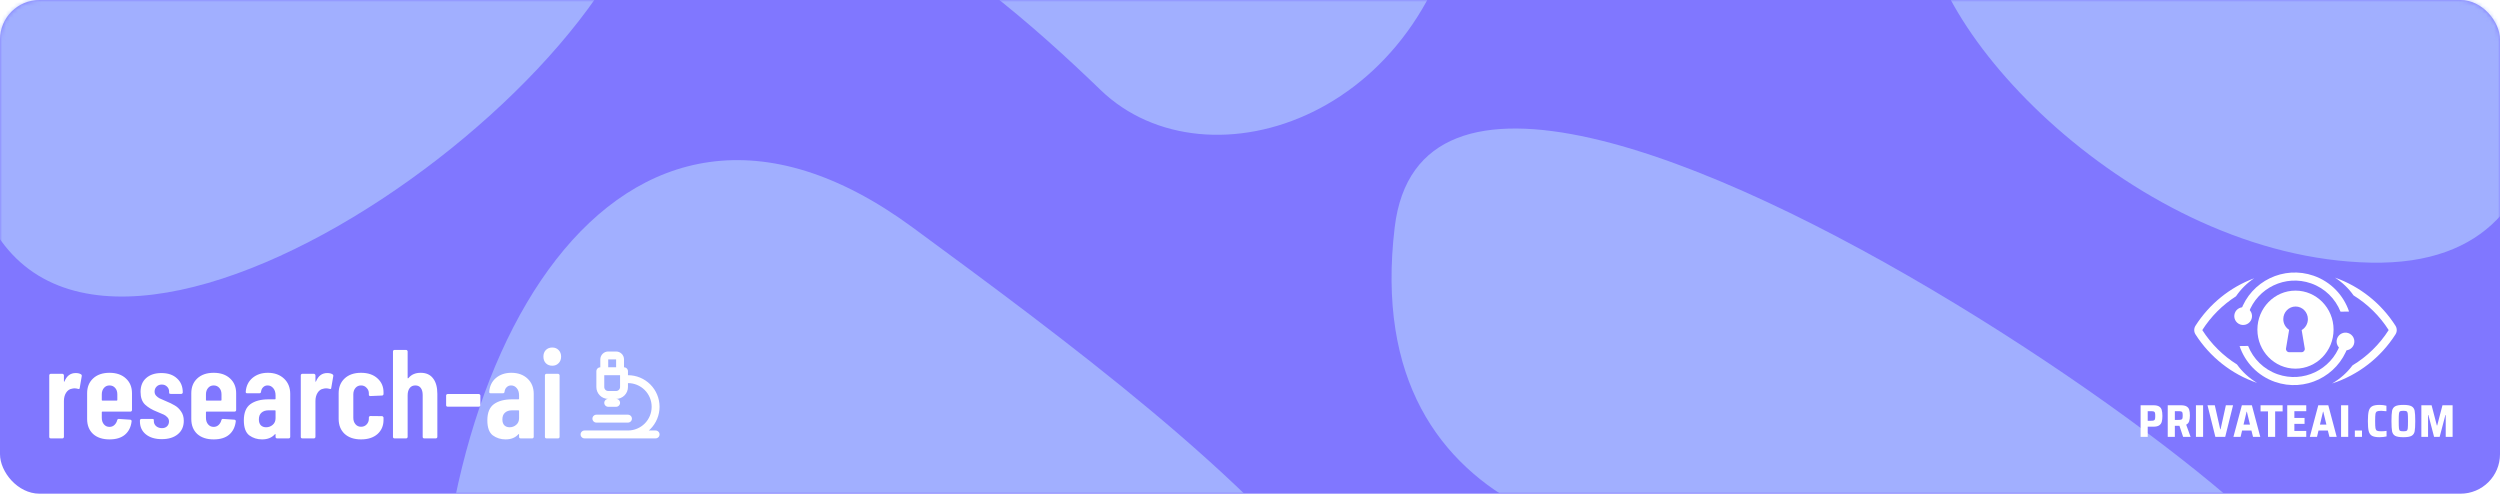 <svg width="633" height="125" viewBox="0 0 633 125" fill="none" xmlns="http://www.w3.org/2000/svg">
<rect width="633" height="125" rx="10" fill="#8077FF"/>
<mask id="mask0_7_180" style="mask-type:alpha" maskUnits="userSpaceOnUse" x="0" y="0" width="633" height="125">
<rect width="633" height="125" rx="10" fill="white"/>
</mask>
<g mask="url(#mask0_7_180)">
<g filter="url(#filter0_f_7_180)">
<path d="M231.062 57.576C155.517 2.029 105.988 92.293 110.991 185.037C148.346 185.037 219.155 189.401 203.546 206.859C184.034 228.681 175.529 268.358 300.603 234.633C425.677 200.908 306.607 113.123 231.062 57.576Z" fill="#A9BDFF" fill-opacity="0.8"/>
<path d="M278.67 22.784C305.686 48.886 364.341 29.703 371.145 -32.192C250.574 -63.603 6.029 -100.337 -7.579 4.013C-24.589 134.449 115.994 57.576 155.017 -6.898C186.236 -58.478 245.818 -8.957 278.67 22.784Z" fill="#A9BDFF" fill-opacity="0.8"/>
<path d="M353.134 57.576C343.929 134.549 417.006 143.542 454.695 138.417C466.368 130.978 505.525 122.05 568.762 145.856C647.809 175.614 364.641 -38.64 353.134 57.576Z" fill="#A9BDFF" fill-opacity="0.8"/>
<path d="M600.281 66.503C541.046 65.313 484.999 6.753 487.5 -23.5L631.799 -38.144C645.975 -2.765 659.516 67.694 600.281 66.503Z" fill="#A9BDFF" fill-opacity="0.8"/>
</g>
</g>
<path d="M19.16 94.456C19.736 94.456 20.184 94.563 20.504 94.776C20.675 94.883 20.739 95.043 20.696 95.256L20.184 98.232C20.163 98.488 20.013 98.563 19.736 98.456C19.437 98.371 19.16 98.328 18.904 98.328C18.648 98.328 18.413 98.36 18.2 98.424C17.603 98.509 17.112 98.851 16.728 99.448C16.365 100.024 16.184 100.717 16.184 101.528V110.616C16.184 110.723 16.141 110.819 16.056 110.904C15.992 110.968 15.907 111 15.8 111H12.856C12.749 111 12.653 110.968 12.568 110.904C12.504 110.819 12.472 110.723 12.472 110.616V95.032C12.472 94.925 12.504 94.84 12.568 94.776C12.653 94.691 12.749 94.648 12.856 94.648H15.8C15.907 94.648 15.992 94.691 16.056 94.776C16.141 94.84 16.184 94.925 16.184 95.032V96.504C16.184 96.589 16.205 96.643 16.248 96.664C16.291 96.664 16.323 96.621 16.344 96.536C16.92 95.149 17.859 94.456 19.16 94.456ZM33.42 103.832C33.42 103.939 33.377 104.035 33.292 104.12C33.228 104.184 33.142 104.216 33.036 104.216H25.932C25.825 104.216 25.772 104.269 25.772 104.376V105.784C25.772 106.467 25.953 107.021 26.316 107.448C26.678 107.875 27.148 108.088 27.724 108.088C28.214 108.088 28.63 107.928 28.972 107.608C29.313 107.288 29.548 106.883 29.676 106.392C29.74 106.157 29.878 106.051 30.092 106.072L32.972 106.264C33.228 106.307 33.345 106.445 33.324 106.68C33.153 108.131 32.588 109.261 31.628 110.072C30.689 110.861 29.388 111.256 27.724 111.256C25.974 111.256 24.588 110.797 23.564 109.88C22.561 108.941 22.06 107.672 22.06 106.072V99.576C22.06 98.019 22.561 96.771 23.564 95.832C24.588 94.872 25.974 94.392 27.724 94.392C29.473 94.392 30.86 94.872 31.884 95.832C32.908 96.771 33.42 98.019 33.42 99.576V103.832ZM27.724 97.592C27.148 97.592 26.678 97.805 26.316 98.232C25.953 98.659 25.772 99.203 25.772 99.864V101.272C25.772 101.379 25.825 101.432 25.932 101.432H29.548C29.654 101.432 29.708 101.379 29.708 101.272V99.864C29.708 99.181 29.526 98.637 29.164 98.232C28.801 97.805 28.321 97.592 27.724 97.592ZM40.965 111.192C39.279 111.192 37.935 110.787 36.933 109.976C35.93 109.165 35.429 108.067 35.429 106.68V106.456C35.429 106.349 35.461 106.264 35.525 106.2C35.61 106.115 35.706 106.072 35.813 106.072H38.565C38.821 106.072 38.949 106.157 38.949 106.328V106.616C38.949 107.128 39.141 107.555 39.525 107.896C39.93 108.237 40.421 108.408 40.997 108.408C41.551 108.408 41.989 108.248 42.309 107.928C42.629 107.608 42.789 107.203 42.789 106.712C42.789 106.285 42.65 105.933 42.373 105.656C42.095 105.357 41.797 105.133 41.477 104.984C41.157 104.835 40.581 104.589 39.749 104.248C38.533 103.779 37.53 103.181 36.741 102.456C35.973 101.731 35.589 100.653 35.589 99.224C35.589 97.731 36.058 96.568 36.997 95.736C37.957 94.883 39.247 94.456 40.869 94.456C42.533 94.456 43.845 94.904 44.805 95.8C45.786 96.675 46.277 97.859 46.277 99.352C46.277 99.459 46.234 99.555 46.149 99.64C46.085 99.704 45.999 99.736 45.893 99.736H43.205C43.098 99.736 43.002 99.715 42.917 99.672C42.853 99.608 42.821 99.533 42.821 99.448V99.16C42.821 98.648 42.639 98.221 42.277 97.88C41.935 97.539 41.498 97.368 40.965 97.368C40.41 97.368 39.962 97.549 39.621 97.912C39.301 98.253 39.141 98.669 39.141 99.16C39.141 99.565 39.269 99.907 39.525 100.184C39.781 100.461 40.069 100.685 40.389 100.856C40.709 101.005 41.242 101.24 41.989 101.56C42.885 101.923 43.631 102.285 44.229 102.648C44.847 102.989 45.381 103.491 45.829 104.152C46.298 104.792 46.533 105.592 46.533 106.552C46.533 107.981 46.031 109.112 45.029 109.944C44.026 110.776 42.671 111.192 40.965 111.192ZM59.795 103.832C59.795 103.939 59.752 104.035 59.667 104.12C59.603 104.184 59.517 104.216 59.411 104.216H52.307C52.2 104.216 52.147 104.269 52.147 104.376V105.784C52.147 106.467 52.328 107.021 52.691 107.448C53.053 107.875 53.523 108.088 54.099 108.088C54.589 108.088 55.005 107.928 55.347 107.608C55.688 107.288 55.923 106.883 56.051 106.392C56.115 106.157 56.253 106.051 56.467 106.072L59.347 106.264C59.603 106.307 59.72 106.445 59.699 106.68C59.528 108.131 58.963 109.261 58.003 110.072C57.064 110.861 55.763 111.256 54.099 111.256C52.349 111.256 50.963 110.797 49.939 109.88C48.936 108.941 48.435 107.672 48.435 106.072V99.576C48.435 98.019 48.936 96.771 49.939 95.832C50.963 94.872 52.349 94.392 54.099 94.392C55.848 94.392 57.235 94.872 58.259 95.832C59.283 96.771 59.795 98.019 59.795 99.576V103.832ZM54.099 97.592C53.523 97.592 53.053 97.805 52.691 98.232C52.328 98.659 52.147 99.203 52.147 99.864V101.272C52.147 101.379 52.2 101.432 52.307 101.432H55.923C56.029 101.432 56.083 101.379 56.083 101.272V99.864C56.083 99.181 55.901 98.637 55.539 98.232C55.176 97.805 54.696 97.592 54.099 97.592ZM67.82 94.392C69.505 94.392 70.87 94.883 71.916 95.864C72.961 96.845 73.484 98.136 73.484 99.736V110.616C73.484 110.723 73.441 110.819 73.356 110.904C73.292 110.968 73.206 111 73.1 111H70.156C70.049 111 69.953 110.968 69.868 110.904C69.804 110.819 69.772 110.723 69.772 110.616V110.04C69.772 109.976 69.75 109.933 69.708 109.912C69.665 109.891 69.622 109.912 69.58 109.976C68.812 110.829 67.734 111.256 66.348 111.256C65.132 111.256 64.054 110.915 63.116 110.232C62.198 109.528 61.74 108.259 61.74 106.424C61.74 104.504 62.294 103.139 63.404 102.328C64.534 101.517 66.06 101.112 67.98 101.112H69.612C69.718 101.112 69.772 101.059 69.772 100.952V100.12C69.772 99.352 69.58 98.744 69.196 98.296C68.812 97.827 68.332 97.592 67.756 97.592C67.308 97.592 66.934 97.741 66.636 98.04C66.337 98.317 66.156 98.701 66.092 99.192C66.07 99.448 65.932 99.576 65.676 99.576H62.572C62.316 99.576 62.198 99.448 62.22 99.192C62.326 97.741 62.892 96.579 63.916 95.704C64.961 94.829 66.262 94.392 67.82 94.392ZM67.372 108.184C68.012 108.184 68.566 107.981 69.036 107.576C69.526 107.171 69.772 106.605 69.772 105.88V104.056C69.772 103.949 69.718 103.896 69.612 103.896H67.98C67.233 103.896 66.636 104.099 66.188 104.504C65.761 104.888 65.548 105.453 65.548 106.2C65.548 106.861 65.718 107.363 66.06 107.704C66.401 108.024 66.838 108.184 67.372 108.184ZM82.847 94.456C83.424 94.456 83.871 94.563 84.192 94.776C84.362 94.883 84.426 95.043 84.383 95.256L83.871 98.232C83.85 98.488 83.701 98.563 83.424 98.456C83.125 98.371 82.847 98.328 82.591 98.328C82.335 98.328 82.101 98.36 81.888 98.424C81.29 98.509 80.799 98.851 80.415 99.448C80.053 100.024 79.871 100.717 79.871 101.528V110.616C79.871 110.723 79.829 110.819 79.743 110.904C79.68 110.968 79.594 111 79.487 111H76.543C76.437 111 76.341 110.968 76.255 110.904C76.192 110.819 76.159 110.723 76.159 110.616V95.032C76.159 94.925 76.192 94.84 76.255 94.776C76.341 94.691 76.437 94.648 76.543 94.648H79.487C79.594 94.648 79.68 94.691 79.743 94.776C79.829 94.84 79.871 94.925 79.871 95.032V96.504C79.871 96.589 79.893 96.643 79.936 96.664C79.978 96.664 80.01 96.621 80.031 96.536C80.608 95.149 81.546 94.456 82.847 94.456ZM91.411 111.256C89.662 111.256 88.275 110.787 87.251 109.848C86.249 108.909 85.747 107.64 85.747 106.04V99.576C85.747 98.019 86.249 96.771 87.251 95.832C88.275 94.872 89.662 94.392 91.411 94.392C93.161 94.392 94.547 94.861 95.571 95.8C96.595 96.717 97.107 97.891 97.107 99.32V99.768C97.107 99.875 97.065 99.971 96.979 100.056C96.915 100.12 96.83 100.152 96.723 100.152L93.779 100.28C93.523 100.28 93.395 100.163 93.395 99.928V99.576C93.395 99.043 93.203 98.584 92.819 98.2C92.457 97.795 91.987 97.592 91.411 97.592C90.835 97.592 90.366 97.805 90.003 98.232C89.641 98.659 89.459 99.203 89.459 99.864V105.784C89.459 106.445 89.641 106.989 90.003 107.416C90.366 107.843 90.835 108.056 91.411 108.056C91.987 108.056 92.457 107.864 92.819 107.48C93.203 107.075 93.395 106.595 93.395 106.04V105.72C93.395 105.613 93.427 105.528 93.491 105.464C93.577 105.379 93.673 105.336 93.779 105.336L96.723 105.368C96.83 105.368 96.915 105.411 96.979 105.496C97.065 105.56 97.107 105.645 97.107 105.752V106.328C97.107 107.8 96.595 108.995 95.571 109.912C94.547 110.808 93.161 111.256 91.411 111.256ZM106.511 94.392C107.898 94.392 108.943 94.861 109.647 95.8C110.373 96.717 110.735 98.029 110.735 99.736V110.616C110.735 110.723 110.693 110.819 110.607 110.904C110.543 110.968 110.458 111 110.351 111H107.407C107.301 111 107.205 110.968 107.119 110.904C107.055 110.819 107.023 110.723 107.023 110.616V100.024C107.023 99.256 106.863 98.659 106.543 98.232C106.223 97.805 105.765 97.592 105.167 97.592C104.549 97.592 104.069 97.816 103.727 98.264C103.386 98.712 103.215 99.331 103.215 100.12V110.616C103.215 110.723 103.173 110.819 103.087 110.904C103.023 110.968 102.938 111 102.831 111H99.887C99.781 111 99.685 110.968 99.599 110.904C99.535 110.819 99.503 110.723 99.503 110.616V88.984C99.503 88.877 99.535 88.792 99.599 88.728C99.685 88.643 99.781 88.6 99.887 88.6H102.831C102.938 88.6 103.023 88.643 103.087 88.728C103.173 88.792 103.215 88.877 103.215 88.984V95.672C103.215 95.736 103.237 95.779 103.279 95.8C103.343 95.8 103.407 95.757 103.471 95.672C104.197 94.819 105.21 94.392 106.511 94.392ZM113.342 102.968C113.235 102.968 113.139 102.936 113.054 102.872C112.99 102.787 112.958 102.691 112.958 102.584V100.152C112.958 100.045 112.99 99.96 113.054 99.896C113.139 99.811 113.235 99.768 113.342 99.768H121.246C121.352 99.768 121.438 99.811 121.502 99.896C121.587 99.96 121.63 100.045 121.63 100.152V102.584C121.63 102.691 121.587 102.787 121.502 102.872C121.438 102.936 121.352 102.968 121.246 102.968H113.342ZM129.476 94.392C131.161 94.392 132.527 94.883 133.572 95.864C134.617 96.845 135.14 98.136 135.14 99.736V110.616C135.14 110.723 135.097 110.819 135.012 110.904C134.948 110.968 134.863 111 134.756 111H131.812C131.705 111 131.609 110.968 131.524 110.904C131.46 110.819 131.428 110.723 131.428 110.616V110.04C131.428 109.976 131.407 109.933 131.364 109.912C131.321 109.891 131.279 109.912 131.236 109.976C130.468 110.829 129.391 111.256 128.004 111.256C126.788 111.256 125.711 110.915 124.772 110.232C123.855 109.528 123.396 108.259 123.396 106.424C123.396 104.504 123.951 103.139 125.06 102.328C126.191 101.517 127.716 101.112 129.636 101.112H131.268C131.375 101.112 131.428 101.059 131.428 100.952V100.12C131.428 99.352 131.236 98.744 130.852 98.296C130.468 97.827 129.988 97.592 129.412 97.592C128.964 97.592 128.591 97.741 128.292 98.04C127.993 98.317 127.812 98.701 127.748 99.192C127.727 99.448 127.588 99.576 127.332 99.576H124.228C123.972 99.576 123.855 99.448 123.876 99.192C123.983 97.741 124.548 96.579 125.572 95.704C126.617 94.829 127.919 94.392 129.476 94.392ZM129.028 108.184C129.668 108.184 130.223 107.981 130.692 107.576C131.183 107.171 131.428 106.605 131.428 105.88V104.056C131.428 103.949 131.375 103.896 131.268 103.896H129.636C128.889 103.896 128.292 104.099 127.844 104.504C127.417 104.888 127.204 105.453 127.204 106.2C127.204 106.861 127.375 107.363 127.716 107.704C128.057 108.024 128.495 108.184 129.028 108.184ZM139.832 92.6C139.17 92.6 138.626 92.387 138.2 91.96C137.794 91.533 137.592 90.979 137.592 90.296C137.592 89.613 137.794 89.059 138.2 88.632C138.626 88.205 139.17 87.992 139.832 87.992C140.493 87.992 141.026 88.205 141.432 88.632C141.858 89.059 142.072 89.613 142.072 90.296C142.072 90.979 141.858 91.533 141.432 91.96C141.026 92.387 140.493 92.6 139.832 92.6ZM138.36 111C138.253 111 138.157 110.968 138.072 110.904C138.008 110.819 137.976 110.723 137.976 110.616V95.032C137.976 94.925 138.008 94.84 138.072 94.776C138.157 94.691 138.253 94.648 138.36 94.648H141.304C141.41 94.648 141.496 94.691 141.56 94.776C141.645 94.84 141.688 94.925 141.688 95.032V110.616C141.688 110.723 141.645 110.819 141.56 110.904C141.496 110.968 141.41 111 141.304 111H138.36Z" fill="white"/>
<path d="M151 106H159M148 110H166M159 110C160.857 110 162.637 109.263 163.95 107.95C165.263 106.637 166 104.857 166 103C166 101.143 165.263 99.363 163.95 98.05C162.637 96.737 160.857 96 159 96H158M154 102H156M157 94V91C157 90.735 156.895 90.48 156.707 90.293C156.52 90.105 156.265 90 156 90H154C153.735 90 153.48 90.105 153.293 90.293C153.105 90.48 153 90.735 153 91V94M154 100C153.47 100 152.961 99.789 152.586 99.414C152.211 99.039 152 98.53 152 98V94H158V98C158 98.53 157.789 99.039 157.414 99.414C157.039 99.789 156.53 100 156 100H154Z" stroke="white" stroke-width="2" stroke-linecap="round" stroke-linejoin="round"/>
<path fill-rule="evenodd" clip-rule="evenodd" d="M595.915 74.792C599.502 77.011 602.549 80.019 604.812 83.573C602.495 87.212 599.355 90.279 595.654 92.513C594.291 94.351 592.525 95.918 590.471 97.105C597.168 94.938 602.833 90.482 606.536 84.666C606.962 83.999 606.962 83.146 606.536 82.479C602.97 76.879 597.587 72.54 591.214 70.291C593.081 71.496 594.68 73.026 595.915 74.792ZM570.758 70.459C564.586 72.752 559.377 77.015 555.897 82.479C555.472 83.146 555.472 83.999 555.897 84.666C559.513 90.344 564.997 94.725 571.486 96.947C569.463 95.729 567.73 94.138 566.404 92.282C562.866 90.07 559.86 87.088 557.621 83.573C559.807 80.14 562.724 77.217 566.154 75.022C567.353 73.241 568.92 71.69 570.758 70.459Z" fill="white"/>
<path fill-rule="evenodd" clip-rule="evenodd" d="M592.62 78.918C591.332 75.67 588.692 72.979 585.133 71.74C578.684 69.494 571.64 72.858 569.321 79.26L567.158 79.292C567.214 79.107 567.274 78.922 567.338 78.738C569.973 71.173 578.24 67.177 585.805 69.811C590.208 71.344 593.402 74.785 594.784 78.886L592.62 78.918Z" fill="white"/>
<path d="M570.088 80.778C569.68 81.951 568.399 82.57 567.227 82.162C566.055 81.754 565.436 80.473 565.844 79.301C566.252 78.129 567.533 77.51 568.705 77.918C569.877 78.326 570.496 79.606 570.088 80.778Z" fill="white"/>
<path fill-rule="evenodd" clip-rule="evenodd" d="M569.222 87.589C570.511 90.838 573.151 93.528 576.71 94.767C583.158 97.013 590.202 93.649 592.522 87.247L594.685 87.216C594.629 87.4 594.568 87.585 594.504 87.769C591.87 95.334 583.602 99.331 576.038 96.697C571.635 95.163 568.441 91.722 567.059 87.621L569.222 87.589Z" fill="white"/>
<path d="M591.755 85.729C592.163 84.556 593.444 83.937 594.616 84.345C595.788 84.753 596.407 86.034 595.999 87.206C595.591 88.378 594.31 88.998 593.138 88.59C591.966 88.181 591.347 86.9 591.755 85.729Z" fill="white"/>
<path fill-rule="evenodd" clip-rule="evenodd" d="M581.216 93.342C586.542 93.342 590.859 88.919 590.859 83.463C590.859 78.007 586.542 73.584 581.216 73.584C575.89 73.584 571.572 78.007 571.572 83.463C571.572 88.919 575.89 93.342 581.216 93.342ZM584.357 80.8C584.357 81.988 583.723 83.025 582.783 83.573L583.562 88.218C583.647 88.721 583.268 89.18 582.77 89.18H579.61C579.112 89.18 578.734 88.721 578.818 88.218L579.607 83.515C578.72 82.953 578.129 81.947 578.129 80.8C578.129 79.038 579.524 77.61 581.243 77.61C582.963 77.61 584.357 79.038 584.357 80.8Z" fill="white"/>
<path d="M542 102.612H545.242C545.885 102.612 546.369 102.717 546.694 102.926C547.02 103.127 547.237 103.418 547.345 103.797C547.461 104.177 547.519 104.684 547.519 105.319C547.519 105.924 547.465 106.416 547.357 106.795C547.256 107.175 547.039 107.477 546.706 107.702C546.373 107.926 545.881 108.038 545.23 108.038H543.801V110.607H542V102.612ZM544.614 106.54C544.955 106.54 545.199 106.513 545.347 106.458C545.494 106.396 545.591 106.288 545.637 106.133C545.683 105.97 545.707 105.699 545.707 105.319C545.707 104.94 545.683 104.673 545.637 104.518C545.591 104.355 545.494 104.247 545.347 104.192C545.199 104.138 544.955 104.111 544.614 104.111H543.801V106.54H544.614ZM552.762 110.607L551.833 107.806H550.671V110.607H548.87V102.612H552.158C552.816 102.612 553.312 102.713 553.645 102.914C553.978 103.108 554.199 103.387 554.308 103.751C554.424 104.115 554.482 104.599 554.482 105.203C554.482 105.769 554.42 106.253 554.296 106.656C554.172 107.051 553.92 107.341 553.541 107.527L554.656 110.607H552.762ZM551.577 106.319C551.918 106.319 552.158 106.292 552.297 106.237C552.445 106.183 552.541 106.086 552.588 105.947C552.634 105.8 552.658 105.556 552.658 105.215C552.658 104.866 552.634 104.622 552.588 104.483C552.549 104.336 552.456 104.239 552.309 104.192C552.17 104.138 551.929 104.111 551.589 104.111H550.671V106.319H551.577ZM556.011 110.607V102.612H557.824V110.607H556.011ZM560.927 110.607L558.94 102.612H560.788L562.159 108.689H562.252L563.588 102.612H565.412L563.425 110.607H560.927ZM570.465 110.607L570.058 109.003H567.699L567.316 110.607H565.503L567.641 102.612H570.174L572.3 110.607H570.465ZM568.907 104.239H568.838L568.059 107.516H569.697L568.907 104.239ZM574.256 110.607V104.169H572.374V102.612H577.963V104.169H576.069V110.607H574.256ZM579.132 110.607V102.612H583.943V104.111H580.934V105.819H583.513V107.318H580.934V109.108H583.943V110.607H579.132ZM589.814 110.607L589.407 109.003H587.048L586.665 110.607H584.852L586.99 102.612H589.523L591.649 110.607H589.814ZM588.257 104.239H588.187L587.408 107.516H589.047L588.257 104.239ZM592.758 110.607V102.612H594.571V110.607H592.758ZM596.245 110.607V109.003H598.057V110.607H596.245ZM604.277 110.502C604.06 110.556 603.785 110.603 603.452 110.641C603.119 110.68 602.805 110.7 602.511 110.7C601.636 110.7 600.989 110.579 600.57 110.339C600.16 110.091 599.885 109.689 599.745 109.131C599.614 108.573 599.548 107.733 599.548 106.609C599.548 105.502 599.618 104.669 599.757 104.111C599.897 103.545 600.171 103.139 600.582 102.891C601.001 102.643 601.643 102.519 602.511 102.519C602.813 102.519 603.123 102.539 603.441 102.577C603.766 102.616 604.033 102.666 604.242 102.728V104.123C603.584 104.053 603.146 104.018 602.929 104.018C602.402 104.018 602.038 104.072 601.837 104.181C601.643 104.282 601.519 104.494 601.465 104.82C601.411 105.138 601.384 105.734 601.384 106.609C601.384 107.485 601.411 108.085 601.465 108.41C601.519 108.728 601.643 108.941 601.837 109.049C602.038 109.15 602.402 109.201 602.929 109.201C603.379 109.201 603.828 109.166 604.277 109.096V110.502ZM608.531 110.7C607.562 110.7 606.869 110.583 606.451 110.351C606.04 110.111 605.781 109.731 605.672 109.212C605.572 108.685 605.521 107.818 605.521 106.609C605.521 105.401 605.572 104.537 605.672 104.018C605.781 103.491 606.04 103.112 606.451 102.879C606.869 102.639 607.562 102.519 608.531 102.519C609.507 102.519 610.2 102.639 610.61 102.879C611.029 103.112 611.288 103.488 611.389 104.006C611.49 104.525 611.54 105.393 611.54 106.609C611.54 107.826 611.49 108.693 611.389 109.212C611.288 109.731 611.029 110.111 610.61 110.351C610.2 110.583 609.507 110.7 608.531 110.7ZM608.531 109.201C608.949 109.201 609.228 109.158 609.367 109.073C609.514 108.987 609.607 108.786 609.646 108.468C609.685 108.151 609.704 107.531 609.704 106.609C609.704 105.688 609.685 105.068 609.646 104.75C609.607 104.432 609.514 104.231 609.367 104.146C609.228 104.061 608.949 104.018 608.531 104.018C608.112 104.018 607.829 104.061 607.682 104.146C607.543 104.231 607.454 104.432 607.415 104.75C607.376 105.068 607.357 105.688 607.357 106.609C607.357 107.531 607.376 108.151 607.415 108.468C607.454 108.786 607.543 108.987 607.682 109.073C607.829 109.158 608.112 109.201 608.531 109.201ZM619.257 110.607V105.076H619.176L617.723 110.607H616.306L614.865 105.076H614.783V110.607H613.087V102.612H615.678L617.014 107.736H617.096L618.432 102.612H621V110.607H619.257Z" fill="white"/>
<defs>
<filter id="filter0_f_7_180" x="-68.3" y="-124.3" width="771.6" height="445.6" filterUnits="userSpaceOnUse" color-interpolation-filters="sRGB">
<feFlood flood-opacity="0" result="BackgroundImageFix"/>
<feBlend mode="normal" in="SourceGraphic" in2="BackgroundImageFix" result="shape"/>
<feGaussianBlur stdDeviation="15.05" result="effect1_foregroundBlur_7_180"/>
</filter>
</defs>
</svg>
